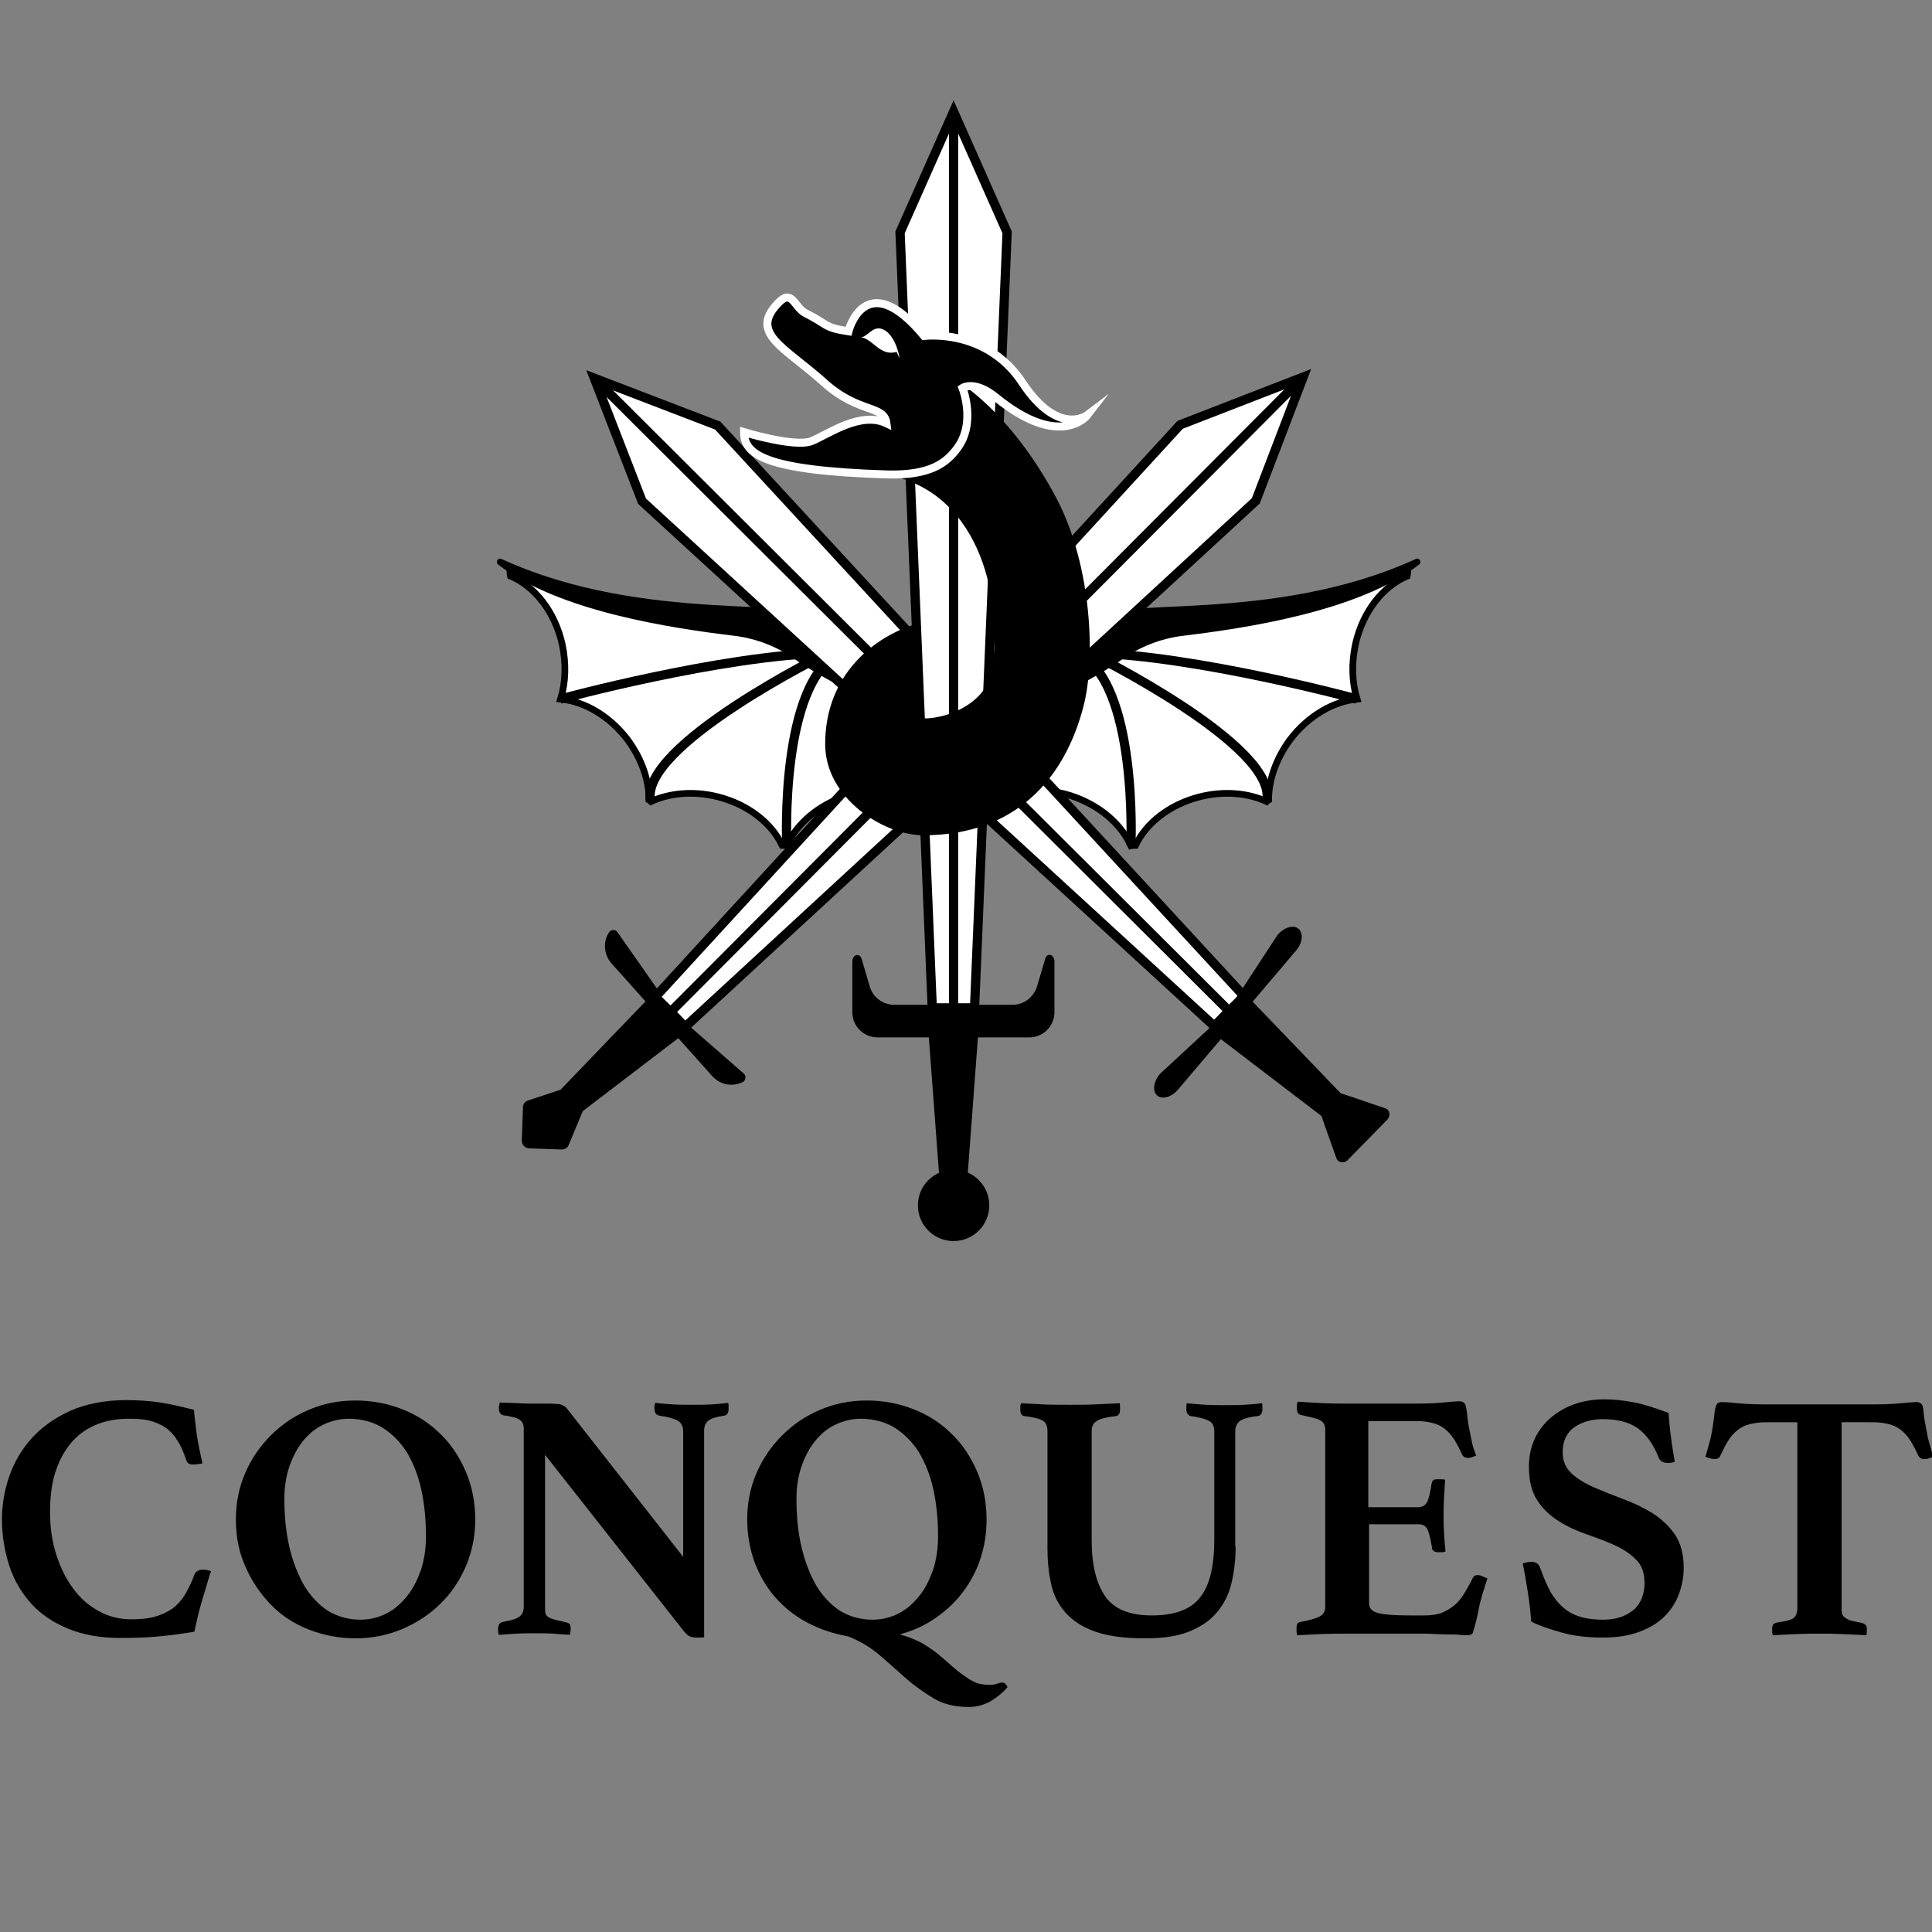 <?xml version="1.0" encoding="utf-8"?>
<!-- Generator: Adobe Illustrator 24.0.3, SVG Export Plug-In . SVG Version: 6.00 Build 0)  -->
<svg version="1.1" id="Layer_1" xmlns="http://www.w3.org/2000/svg" xmlns:xlink="http://www.w3.org/1999/xlink" x="0px" y="0px"
	 viewBox="0 0 498 498" style="enable-background:new 0 0 498 498;" xml:space="preserve">
<rect x="0" y="0" width="498" height="498" fill="#808080" stroke="none"/>
<style type="text/css">
	.st0{fill:#FFFFFF;stroke:#000000;stroke-width:1.721;stroke-miterlimit:10;}
	.st1{fill:none;stroke:#000000;stroke-width:2.386;stroke-miterlimit:10;}
	.st2{fill:#FFFFFF;stroke:#000000;stroke-width:2.386;stroke-miterlimit:10;}
	.st3{stroke:#FFFFFF;stroke-width:2.064;stroke-miterlimit:10;}
	.st4{fill:#FFFFFF;}
	.st5{fill:none;}
	.st6{enable-background:new    ;}
</style>
<g>
	<g>
		<polygon points="146.3,289.4 141.5,284 166.6,257.9 175.1,267.4 		"/>
		<path d="M134.8,285.4l-0.3,8.6c0,1.1,0.8,1.9,1.8,2l8.5,0.3c0.8,0,1.5-0.4,1.8-1.2l7.2-17.3l-17.8,5.9
			C135.3,284,134.8,284.6,134.8,285.4z"/>
		<g>
			<g>
				<g>
					<path class="st0" d="M362.9,147.6L362.9,147.6c0,0.1-0.1,0.4-0.2,0.9c-6.2,2.6-11.4,9.1-13.3,17.5c-1.1,5.1-0.9,10,0.4,14.2
						c-6.1,0.6-12.6,4.3-17.3,10.5c-3.6,4.9-5.5,10.4-5.5,15.5c-0.2,0.1-0.3,0.2-0.5,0.4c-4.8-2.2-11-2.8-17.3-1.2
						c-7.8,2-13.8,6.8-16.5,12.5c-0.4,0-0.8,0-1.2,0.1c-2.5-5.6-8.1-10.5-15.5-12.9c-8.2-2.6-16.4-1.5-21.8,2.5
						c-1.1-7.1-7.3-14-16.3-17.1l0.3-1c0,0,0,0,0.1,0c0.1-0.1,0.3-0.2,0.7-0.3c0.2-0.1,0.6-0.3,0.9-0.5c0.1-0.1,0.3-0.1,0.4-0.2
						c7.3-3.6,31.8-15.8,49.9-23.9C310.2,160,343.1,155.2,362.9,147.6z"/>
					<path d="M365.8,145.5c0.8-0.6,0-1.9-0.9-1.4c-37.1,17-79.1,9.3-82.1,15.6c-4.8,10.3-44.6,29.8-44.6,29.8
						c13.8-0.2,38.9-11,51-19.5c4.6-3.3,10-5.4,15.6-6.1C320.5,162,350.2,157.7,365.8,145.5z"/>
				</g>
				<path class="st1" d="M349.8,180.2c0,0-41.5-11.3-68.9-11.9c0,0,48.7,24,45.6,38.2"/>
				<path class="st1" d="M291.5,217.9c0,0,1.9-42.1-13.8-49.6"/>
			</g>
			<g>
				<g>
					<path class="st0" d="M131.4,147.6L131.4,147.6c0,0.1,0.1,0.4,0.2,0.9c6.2,2.6,11.4,9.1,13.3,17.5c1.1,5.1,0.9,10-0.4,14.2
						c6.1,0.6,12.6,4.3,17.3,10.5c3.6,4.9,5.5,10.4,5.5,15.5c0.2,0.1,0.3,0.2,0.5,0.4c4.8-2.2,11-2.8,17.3-1.2
						c7.8,2,13.8,6.8,16.5,12.5c0.4,0,0.8,0,1.2,0.1c2.5-5.6,8.1-10.5,15.5-12.9c8.2-2.6,16.4-1.5,21.8,2.5
						c1.1-7.1,7.3-14,16.3-17.1l-0.3-1c0,0,0,0-0.1,0c-0.1-0.1-0.3-0.2-0.7-0.3c-0.2-0.1-0.6-0.3-0.9-0.5c-0.1-0.1-0.3-0.1-0.4-0.2
						c-7.3-3.6-31.8-15.8-49.9-23.9C184,160,151.1,155.2,131.4,147.6z"/>
					<path d="M128.4,145.5c-0.8-0.6,0-1.9,0.9-1.4c37.1,17,79.1,9.3,82.1,15.6c4.8,10.3,44.6,29.8,44.6,29.8
						c-13.8-0.2-38.9-11-51-19.5c-4.6-3.3-10-5.4-15.6-6.1C173.7,162,144,157.7,128.4,145.5z"/>
				</g>
				<path class="st1" d="M144.4,180.2c0,0,41.5-11.3,68.9-11.9c0,0-48.7,24-45.6,38.2"/>
				<path class="st1" d="M202.8,217.9c0,0-1.9-42.1,13.8-49.6"/>
			</g>
			<path d="M157.6,248.3c-2-2.3-2.2-5.6-0.6-8c0.5-0.7,1.5-0.8,2.1-0.1l14.5,20.7l18.2,15.9c0.6,0.6,0.4,1.7-0.3,2.1
				c-2.6,1.3-5.8,0.8-7.9-1.5L157.6,248.3z"/>
			<g>
				<polygon class="st2" points="172.8,260.8 176.6,264.7 323.7,129.1 335.9,97.2 304.2,109.5 168.9,257 				"/>
				<line class="st1" x1="172.7" y1="261" x2="335.9" y2="97.2"/>
			</g>
			<g>
				<polygon class="st2" points="316.8,260.6 320.7,256.8 185,109.7 153.2,97.5 165.5,129.2 313,264.5 				"/>
				<line class="st1" x1="316.9" y1="260.7" x2="153.2" y2="97.5"/>
			</g>
			<g>
				<polygon points="342.9,289.4 347.7,284 322.6,257.9 314.1,267.4 				"/>
			</g>
			<g>
				<polygon class="st2" points="245.8,259.8 251.2,259.8 259.6,59.9 245.8,28.8 232,59.9 240.3,259.8 				"/>
				<line class="st1" x1="245.8" y1="260" x2="245.8" y2="28.8"/>
			</g>
			<g>
				<path d="M226.2,267.4c-3.6,0-6.5-2.9-6.5-6.5v-13c0-1.9,1.9-2.4,2.4-0.7l2.1,7.1c0.8,2.8,3.4,4.7,6.3,4.7H261
					c2.9,0,5.4-1.9,6.3-4.7l2.1-7.1c0.5-1.8,2.4-1.2,2.4,0.7v13c0,3.6-2.9,6.5-6.5,6.5H226.2z"/>
				<polygon points="249.4,303.2 242.1,303.2 239.4,267.1 252.1,267.1 				"/>
				<circle cx="245.8" cy="310.7" r="9.2"/>
			</g>
			<path d="M238,215.3c-10.2,0-25.3-9.5-25.3-23.5c0-18.2,13-27.8,23.3-30.9c0,0,1.4,16.3,2,24.3c7.2,0,16.7-4.6,17.8-12.8
				c2.7-20.4-4.3-45.7-27.1-50l6.1-30c13.8,3.8,27.7,17.5,37.5,36c9.2,17.5,10.1,41.6,7,53.6C274.5,200.6,261.9,215.3,238,215.3z"/>
			<path class="st3" d="M228.5,109.1c-0.6-4.8-7.1-2.4-16.1-10.5c-10.2-9.2-19.5-12.7-11.7-20.6c3.5-3.6,4,1.2,6.9,2.7
				c6,3,4.6,3.7,11.1,4.7c0,0,4.3-17.1,19.5,1.2c0,0,16-2.1,25.3,12c9.3,14.1,16.8,8.4,16.8,8.4s-6.9,9-23.5-4.5
				c-5.6-4.6-8.7-2.5-8.7-2.5s3.6,9-1.4,15.6c-2.7,3.6-6.7,7-18,6.7c-32.1-1-36.9-5.3-36.9-10.9c0,0,13.1,4,17.4,2.3
				C213.4,112,221.8,105.9,228.5,109.1z"/>
			<path class="st4" d="M231.9,92.4c0,0-0.8-5.5-3.9-7.3s-4.4,2.3-6.5,1.8c3.4,0.1,5.2,5.1,9.6,3.8"/>
			<path d="M334.1,245l-30.4,35.8c-1.7,2-4.1,2.7-5.4,1.6l0,0c-1.3-1.1-1-3.6,0.7-5.6l12-11.1c3.6-3.4,6.9-7.2,9.6-11.4l8.7-13.3
				c1.7-2,4.1-2.7,5.4-1.6l0,0C336,240.5,335.8,243,334.1,245z"/>
		</g>
		<path d="M339,282.8c-0.5-1.4,1-2.9,2.4-2.4l7.2,2.4l8.5,2.9c1.2,0.4,1.4,1.9,0.5,2.9l-5.1,5.2l-5.1,5.2c-0.9,1-2.5,0.7-2.9-0.4
			l-3-8.4L339,282.8z"/>
	</g>
	<g>
		<rect x="-0.1" y="357.5" class="st5" width="494.5" height="99"/>
		<g class="st6">
			<path d="M30.9,422.2c-5.1,0-9.5-0.8-13.4-2.4c-3.8-1.6-7-3.7-9.5-6.5c-2.5-2.8-4.4-6-5.6-9.7c-1.2-3.7-1.9-7.7-1.9-12
				c0-3.6,0.6-7.2,1.8-10.8c1.2-3.6,3.1-6.9,5.7-9.9c2.6-2.9,5.9-5.3,10-7.2c4.1-1.8,8.9-2.8,14.5-2.8c3.1,0,6,0.2,8.7,0.6
				c2.7,0.4,5.6,1.1,8.8,1.9c0.1,1.6,0.4,3.7,0.7,6.3c0.4,2.5,0.9,5,1.5,7.5c-0.3,0.1-0.7,0.1-1.2,0.2c-0.5,0.1-0.8,0.1-1.1,0.1
				c-0.5,0-0.9-0.1-1.2-0.2c-0.3-0.2-0.6-0.5-0.7-1c-0.7-2-1.4-3.7-2.3-5c-0.8-1.4-1.9-2.5-3-3.3c-1.2-0.8-2.6-1.4-4.1-1.8
				c-1.6-0.4-3.4-0.5-5.5-0.5c-3.3,0-6.2,0.6-8.7,1.7c-2.5,1.1-4.6,2.7-6.3,4.8c-1.7,2.1-3,4.6-3.9,7.5c-0.9,2.9-1.3,6.3-1.3,10
				c0,3.9,0.5,7.6,1.6,11c1.1,3.4,2.5,6.3,4.4,8.8c1.8,2.5,4,4.4,6.6,5.8c2.5,1.4,5.3,2.1,8.3,2.1c2.4,0,4.5-0.2,6.2-0.7
				c1.7-0.5,3.2-1.2,4.5-2.1c1.2-0.9,2.3-2.1,3.2-3.6c0.9-1.5,1.7-3.2,2.4-5.1c0.2-0.5,0.5-0.8,0.9-1c0.4-0.2,0.8-0.3,1.2-0.3
				c0.3,0,0.7,0,1.1,0.1c0.5,0.1,0.8,0.2,1.1,0.3c-0.4,1-0.7,2.2-1.1,3.5c-0.4,1.3-0.8,2.6-1.2,4c-0.4,1.4-0.8,2.7-1.1,4.1
				c-0.3,1.4-0.6,2.7-0.9,4c-3,0.5-6,0.9-9.1,1.2C38,422.1,34.6,422.2,30.9,422.2z"/>
		</g>
		<g class="st6">
			<path d="M60.8,391.6c0-4.2,0.8-8.2,2.4-11.9c1.6-3.7,3.8-6.9,6.6-9.7c2.8-2.8,6-5,9.8-6.6c3.7-1.6,7.7-2.4,12-2.4
				c4.4,0,8.4,0.8,12.2,2.3c3.8,1.5,7,3.6,9.8,6.4c2.8,2.7,4.9,6,6.5,9.7c1.6,3.8,2.4,7.9,2.4,12.3c0,4.2-0.8,8.2-2.4,12
				c-1.6,3.7-3.8,7-6.6,9.7c-2.8,2.8-6.1,4.9-9.8,6.5c-3.8,1.6-7.8,2.4-12,2.4c-4.4,0-8.4-0.8-12.2-2.3c-3.8-1.5-7-3.6-9.7-6.4
				s-4.9-6-6.5-9.7C61.6,400.2,60.8,396.1,60.8,391.6z M92.9,417.5c2.5,0,4.8-0.6,6.9-1.7c2.1-1.1,3.8-2.7,5.3-4.6
				c1.5-1.9,2.6-4.2,3.5-6.8c0.8-2.6,1.2-5.4,1.2-8.4c0-4.3-0.4-8.3-1.2-12c-0.8-3.7-2.1-6.9-3.7-9.6c-1.7-2.7-3.8-4.8-6.3-6.4
				c-2.5-1.5-5.4-2.3-8.8-2.3c-2.1,0-4.2,0.5-6.2,1.4c-2,0.9-3.8,2.3-5.3,4.1c-1.5,1.8-2.7,4-3.6,6.5s-1.4,5.4-1.4,8.6
				c0,4.5,0.4,8.6,1.3,12.5c0.9,3.8,2.2,7.1,3.8,9.9c1.7,2.8,3.7,4.9,6.1,6.5C87,416.7,89.8,417.5,92.9,417.5z"/>
			<path d="M176.1,401.3v-32.3c0-1.3-0.5-2.3-1.4-2.8c-0.9-0.5-2.5-1-4.8-1.3c-0.8-0.2-1.2-0.8-1.2-1.7c0-0.2,0-0.4,0-0.7
				c0-0.3,0.1-0.6,0.2-0.9c1.5,0.2,3,0.3,4.5,0.4s3.2,0.1,5.1,0.1c1.9,0,3.6,0,5-0.1c1.4-0.1,2.8-0.2,4.2-0.4
				c0.1,0.3,0.1,0.6,0.1,0.9c0,0.3,0,0.5,0,0.7c0,1-0.4,1.6-1.1,1.7c-2,0.3-3.4,0.7-4.1,1.3c-0.7,0.5-1.1,1.4-1.1,2.6v53.2
				c-0.2,0.1-0.7,0.1-1.2,0.1c-0.6,0-1,0-1.1,0c-0.4,0-0.9-0.1-1.4-0.3c-0.5-0.2-1-0.7-1.5-1.3l-35.8-45.5v39.3c0,0.6,0,1.1,0.1,1.5
				c0.1,0.4,0.3,0.7,0.7,1c0.4,0.3,1,0.5,1.7,0.7c0.8,0.2,1.8,0.4,3,0.7c0.3,0.1,0.6,0.2,0.8,0.4c0.2,0.2,0.3,0.7,0.3,1.3
				c0,0.4-0.1,0.9-0.2,1.5c-1.5-0.1-2.9-0.2-4.3-0.3c-1.3-0.1-2.9-0.1-4.6-0.1c-1.8,0-3.4,0-5,0.1c-1.6,0.1-3.1,0.2-4.4,0.3
				c-0.1-0.2-0.2-0.5-0.2-0.8c0-0.3,0-0.5,0-0.7c0-0.6,0.1-1,0.3-1.3c0.2-0.2,0.5-0.4,0.8-0.5c2.2-0.4,3.6-0.8,4.4-1.4
				c0.7-0.5,1.1-1.4,1.1-2.5v-46c0-1-0.3-1.7-1-2.2c-0.6-0.5-2.1-0.9-4.3-1.2c-0.7-0.2-1.1-0.8-1.1-1.7c0-0.1,0-0.3,0-0.4
				c0-0.2,0-0.3,0.1-0.5l0.1-0.7c0.8,0.1,1.7,0.1,2.5,0.1c0.8,0,1.6,0.1,2.4,0.1c1.3,0.1,2.7,0.1,4,0.1c1.4,0,2.5,0,3.3,0
				c1.8,0,2.9,0.1,3.5,0.2c0.5,0.2,1,0.4,1.5,0.9L176.1,401.3z"/>
			<path d="M232.2,421.4c2.1,0.5,3.8,1.3,5.4,2.1c1.5,0.9,2.9,1.8,4.1,2.8c1.2,1,2.4,2,3.5,3c1.1,1,2.3,2,3.7,2.9
				c1.4,1,2.6,1.6,3.5,1.8c0.9,0.2,1.8,0.3,2.6,0.3c0.8,0,1.5-0.1,2-0.3c0.6-0.2,1-0.3,1.3-0.3c0.4,0,0.7,0.1,0.9,0.4
				c0.2,0.2,0.4,0.5,0.5,0.8c-1.3,1.5-2.8,2.7-4.5,3.7c-1.7,0.9-3.5,1.4-5.5,1.4c-3.5,0-6.5-0.7-9-2.2c-2.5-1.5-4.9-3.2-7.1-5.1
				c-2.2-2-4.5-4-6.8-6c-2.3-2-5.1-3.7-8.2-4.9c-3.9-0.7-7.4-1.9-10.6-3.6c-3.2-1.7-5.9-3.9-8.2-6.5s-4-5.7-5.3-9
				c-1.2-3.4-1.9-7.1-1.9-11.1c0-4.2,0.8-8.2,2.4-11.9c1.6-3.7,3.8-6.9,6.6-9.7c2.8-2.8,6-5,9.8-6.6c3.7-1.6,7.7-2.4,12-2.4
				c4.4,0,8.4,0.8,12.2,2.3c3.8,1.5,7,3.6,9.8,6.4c2.8,2.7,4.9,6,6.5,9.7c1.6,3.8,2.4,7.9,2.4,12.3c0,3.4-0.5,6.7-1.5,9.8
				c-1,3.2-2.5,6-4.4,8.6c-1.9,2.6-4.2,4.8-7,6.8c-2.7,1.9-5.8,3.4-9.2,4.3V421.4z M224.9,417.5c2.5,0,4.8-0.6,6.9-1.7
				c2.1-1.1,3.8-2.7,5.3-4.6c1.5-1.9,2.6-4.2,3.5-6.8c0.8-2.6,1.2-5.4,1.2-8.4c0-4.3-0.4-8.3-1.2-12c-0.8-3.7-2.1-6.9-3.7-9.6
				c-1.7-2.7-3.8-4.8-6.3-6.4c-2.5-1.5-5.4-2.3-8.8-2.3c-2.1,0-4.2,0.5-6.2,1.4c-2,0.9-3.8,2.3-5.3,4.1c-1.5,1.8-2.7,4-3.6,6.5
				s-1.4,5.4-1.4,8.6c0,4.5,0.4,8.6,1.3,12.5c0.9,3.8,2.2,7.1,3.8,9.9c1.7,2.8,3.7,4.9,6.1,6.5C219,416.7,221.8,417.5,224.9,417.5z"
				/>
		</g>
		<g class="st6">
			<path d="M318.5,398.7c0,3.5-0.4,6.6-1.1,9.5s-2,5.4-3.8,7.5c-1.8,2.1-4.2,3.7-7.2,4.9c-3,1.2-6.8,1.7-11.3,1.7
				c-5.4,0-9.7-0.6-13-1.8s-5.8-2.9-7.6-5c-1.8-2.1-3-4.5-3.6-7.4c-0.6-2.8-0.9-5.8-0.9-9v-30.2c0-1.3-0.4-2.2-1.2-2.7
				c-0.8-0.5-2.4-0.9-4.8-1.2c-0.7-0.1-1-0.7-1-1.7c0-0.2,0-0.4,0-0.7c0-0.3,0.1-0.6,0.2-0.9c1.8,0.1,3.6,0.2,5.6,0.3
				c2,0.1,4.3,0.1,7,0.1c2.1,0,4.3,0,6.6-0.1c2.3-0.1,4.4-0.2,6.2-0.3c0.1,0.3,0.1,0.6,0.1,0.9c0,0.3,0,0.5,0,0.7c0,1-0.3,1.6-1,1.7
				c-2.5,0.3-4.2,0.7-5,1.3c-0.9,0.5-1.3,1.4-1.3,2.6v28.2c0,6.3,1.2,11.1,3.5,14.4c2.3,3.3,6.3,4.9,12,4.9c5.8,0,10-1.5,12.4-4.6
				c2.5-3.1,3.7-8,3.7-15v-27.9c0-1.2-0.4-2.1-1.3-2.6c-0.8-0.5-2.5-1-4.8-1.3c-0.7-0.2-1.1-0.8-1.1-1.7c0-0.2,0-0.4,0-0.7
				c0-0.3,0.1-0.6,0.1-0.9c1.8,0.2,3.4,0.3,4.9,0.4c1.5,0.1,3.1,0.1,4.8,0.1c1.9,0,3.7,0,5.2-0.1c1.5-0.1,3-0.2,4.5-0.4
				c0.1,0.3,0.1,0.6,0.1,0.9c0,0.3,0,0.5,0,0.7c0,1-0.4,1.5-1.1,1.7c-2.2,0.2-3.8,0.7-4.6,1.2c-0.8,0.6-1.3,1.5-1.3,2.7V398.7z"/>
		</g>
		<g class="st6">
			<path d="M352.7,366.6v21.9h12.8c1.2,0,1.9-0.5,2.4-1.4c0.4-0.9,0.8-2.5,1.1-4.6c0.1-0.5,0.2-0.8,0.5-1c0.3-0.2,0.7-0.2,1.2-0.2
				c0.2,0,0.5,0,0.9,0c0.4,0,0.7,0.1,0.9,0.1c-0.1,1.4-0.2,3-0.3,4.9c-0.1,1.8-0.1,3.4-0.1,4.7c0,1.1,0,2.4,0.1,3.9
				c0.1,1.5,0.2,3.2,0.4,5c-0.2,0.1-0.5,0.2-0.9,0.2c-0.4,0-0.7,0-0.9,0c-1.1,0-1.7-0.4-1.7-1.3c-0.4-2.3-0.8-3.9-1.2-4.7
				c-0.5-0.8-1.2-1.2-2.2-1.2h-12.8v20.4c0,1.3,0.8,2.1,2.4,2.5c1.6,0.4,4.2,0.6,8,0.6h3.8c1.8,0,3.3-0.2,4.6-0.7
				c1.2-0.5,2.3-1.2,3.3-2c1-0.9,1.8-1.9,2.5-3.1c0.7-1.2,1.5-2.5,2.2-4c0.2-0.4,0.6-0.6,1.3-0.6c0.3,0,0.7,0.1,1.1,0.3
				c0.4,0.2,0.8,0.4,1.3,0.5c-0.1,0.5-0.3,0.9-0.4,1.4c-0.2,0.4-0.3,0.8-0.4,1.3c-0.3,0.7-0.5,1.4-0.7,2.2c-0.2,0.8-0.4,1.4-0.5,1.9
				c-0.1,0.6-0.3,1.3-0.4,2c-0.2,0.8-0.3,1.5-0.5,2.2c-0.2,0.7-0.3,1.3-0.5,1.9c-0.2,0.5-0.3,0.9-0.3,1.1c-0.2,0.5-0.7,0.7-1.5,0.7
				c-0.5,0-1.2,0-2.1-0.1s-1.9-0.1-3-0.1c-1.1,0-2.1-0.1-3.2-0.1c-1.1-0.1-2-0.1-2.8-0.1h-20.6c-1.8,0-3.8,0-6,0.1
				c-2.3,0.1-4.3,0.2-6.1,0.3c-0.1-0.2-0.2-0.6-0.2-1c0-0.4,0-0.7,0-0.9c0-0.9,0.3-1.4,0.9-1.5c2.3-0.4,4-0.9,5-1.4
				c1-0.5,1.5-1.3,1.5-2.5v-45.6c0-0.6-0.1-1.1-0.3-1.5c-0.2-0.4-0.5-0.7-1-1c-0.5-0.3-1.2-0.5-2-0.7c-0.8-0.2-1.9-0.4-3.1-0.7
				c-0.6-0.2-0.9-0.7-0.9-1.6c0-0.3,0-0.6,0-0.9c0-0.3,0.1-0.6,0.2-0.9c2.6,0.2,4.9,0.3,6.9,0.4c2,0.1,3.7,0.1,5.2,0.1h18.6
				c2.7,0,5.1-0.1,7-0.3c2-0.2,3.3-0.3,4-0.3c0.7,0,1.2,0.3,1.5,0.8c0.2,0.5,0.3,1.4,0.5,2.7c0.1,1.3,0.3,2.7,0.6,4
				c0.2,1,0.4,2,0.6,3c0.2,1,0.6,2.2,1.1,3.5c-0.3,0.1-0.6,0.2-1,0.4c-0.4,0.1-0.7,0.2-1.1,0.2c-0.7,0-1.2-0.3-1.5-0.8
				c-0.7-1.6-1.4-2.9-2.1-4c-0.7-1.1-1.5-2-2.4-2.7c-0.9-0.7-1.9-1.2-3.1-1.5c-1.2-0.3-2.6-0.5-4.2-0.5H352.7z"/>
		</g>
		<g class="st6">
			<path d="M431.7,376.8c-0.5,0.2-1.1,0.3-1.7,0.3c-0.8,0-1.5-0.2-1.8-0.5c-0.4-0.3-0.6-0.7-0.7-1c-1.4-3.5-3.2-5.9-5.4-7.5
				c-2.2-1.5-5.2-2.3-8.9-2.3c-2.9,0-5.4,0.7-7.4,2.1c-2,1.4-3,3.6-3,6.5c0,2.2,0.8,4,2.3,5.4c1.5,1.4,3.5,2.6,5.8,3.6
				c2.3,1,4.8,2,7.5,3c2.7,1,5.2,2.2,7.5,3.6c2.3,1.5,4.3,3.3,5.8,5.5c1.5,2.2,2.3,5.1,2.3,8.6c0,2.3-0.4,4.5-1.2,6.7
				c-0.8,2.2-2,4.1-3.7,5.8c-1.7,1.7-3.8,3-6.5,4c-2.6,1-5.7,1.5-9.4,1.5c-4,0-7.6-0.4-10.7-1.3c-3.2-0.9-5.8-1.8-7.8-2.8
				c-0.2-2.6-0.5-5.2-0.9-7.7c-0.4-2.5-0.8-5-1.3-7.3c0.6-0.2,1.3-0.4,2.1-0.4c0.7,0,1.3,0.1,1.6,0.4c0.4,0.3,0.7,0.7,0.9,1.4
				c0.8,2.3,1.7,4.3,2.6,6c1,1.7,2.1,3,3.4,4.1c1.3,1.1,2.7,1.8,4.4,2.3c1.7,0.5,3.6,0.7,5.8,0.7c1.9,0,3.5-0.3,4.8-0.8
				c1.3-0.5,2.4-1.2,3.3-2c0.8-0.8,1.5-1.9,1.9-3c0.4-1.2,0.6-2.3,0.6-3.6c0-2.6-0.7-4.7-2.2-6.1c-1.5-1.5-3.3-2.7-5.5-3.7
				c-2.2-1-4.6-1.9-7.2-2.8c-2.6-0.9-5-2-7.2-3.4c-2.2-1.4-4.1-3.1-5.5-5.3c-1.5-2.2-2.2-5.1-2.2-8.7c0-2.4,0.4-4.7,1.3-6.8
				c0.9-2.1,2.2-3.9,3.9-5.5c1.7-1.5,3.7-2.8,6.1-3.7c2.4-0.9,5.1-1.4,8.2-1.4c2.5,0,5.1,0.3,7.7,0.8c2.6,0.5,5.5,1.5,8.8,2.7
				c0.1,1.8,0.3,3.9,0.6,6.1C431,372.9,431.4,375,431.7,376.8z"/>
		</g>
		<g class="st6">
			<path d="M474.7,366.6v47.8c0,0.6,0,1.1,0.1,1.5c0.1,0.4,0.3,0.7,0.7,1c0.4,0.3,0.9,0.6,1.5,0.8c0.7,0.2,1.6,0.4,2.8,0.6
				c0.9,0.2,1.4,0.7,1.4,1.5c0,0.2,0,0.5,0,0.8c0,0.4-0.1,0.7-0.1,0.9c-1.9-0.1-4-0.2-6.2-0.3c-2.2-0.1-4.2-0.1-5.9-0.1
				c-1.8,0-3.7,0-5.9,0.1s-4.2,0.2-6.1,0.3c-0.1-0.2-0.2-0.5-0.2-0.9c0-0.4,0-0.6,0-0.8c0-0.4,0.1-0.8,0.2-1s0.6-0.5,1.2-0.6
				c2.2-0.3,3.7-0.7,4.2-1.2c0.6-0.5,0.9-1.4,0.9-2.6v-47.8h-8c-1.7,0-3.1,0.2-4.3,0.5c-1.2,0.3-2.2,0.8-3.1,1.5
				c-0.9,0.7-1.7,1.6-2.4,2.7c-0.7,1.1-1.4,2.5-2.1,4c-0.2,0.5-0.7,0.8-1.4,0.8c-0.4,0-0.8-0.1-1.3-0.2c-0.5-0.2-0.8-0.3-1.1-0.4
				c0.4-1.5,0.8-2.7,1.1-3.9c0.3-1.1,0.5-2.2,0.7-3.3c0.2-1.4,0.4-2.6,0.5-3.7c0.1-1.1,0.3-1.9,0.5-2.4c0.2-0.5,0.7-0.8,1.5-0.8
				c0.7,0,2,0.1,4,0.3c2,0.2,4.3,0.3,7.1,0.3h28c2.7,0,5.1-0.1,7-0.3c2-0.2,3.3-0.3,4-0.3c0.7,0,1.2,0.3,1.5,0.8
				c0.2,0.5,0.3,1.3,0.4,2.4c0.1,1.1,0.3,2.3,0.6,3.7c0.2,1.1,0.4,2.2,0.7,3.3c0.3,1.1,0.7,2.4,1.1,3.9c-0.3,0.1-0.7,0.3-1.1,0.4
				c-0.5,0.2-0.9,0.2-1.2,0.2c-0.7,0-1.2-0.3-1.5-0.8c-0.7-1.6-1.4-2.9-2.1-4c-0.7-1.1-1.5-2-2.4-2.7c-0.9-0.7-1.9-1.2-3.1-1.5
				c-1.2-0.3-2.6-0.5-4.2-0.5H474.7z"/>
		</g>
	</g>
</g>
</svg>
